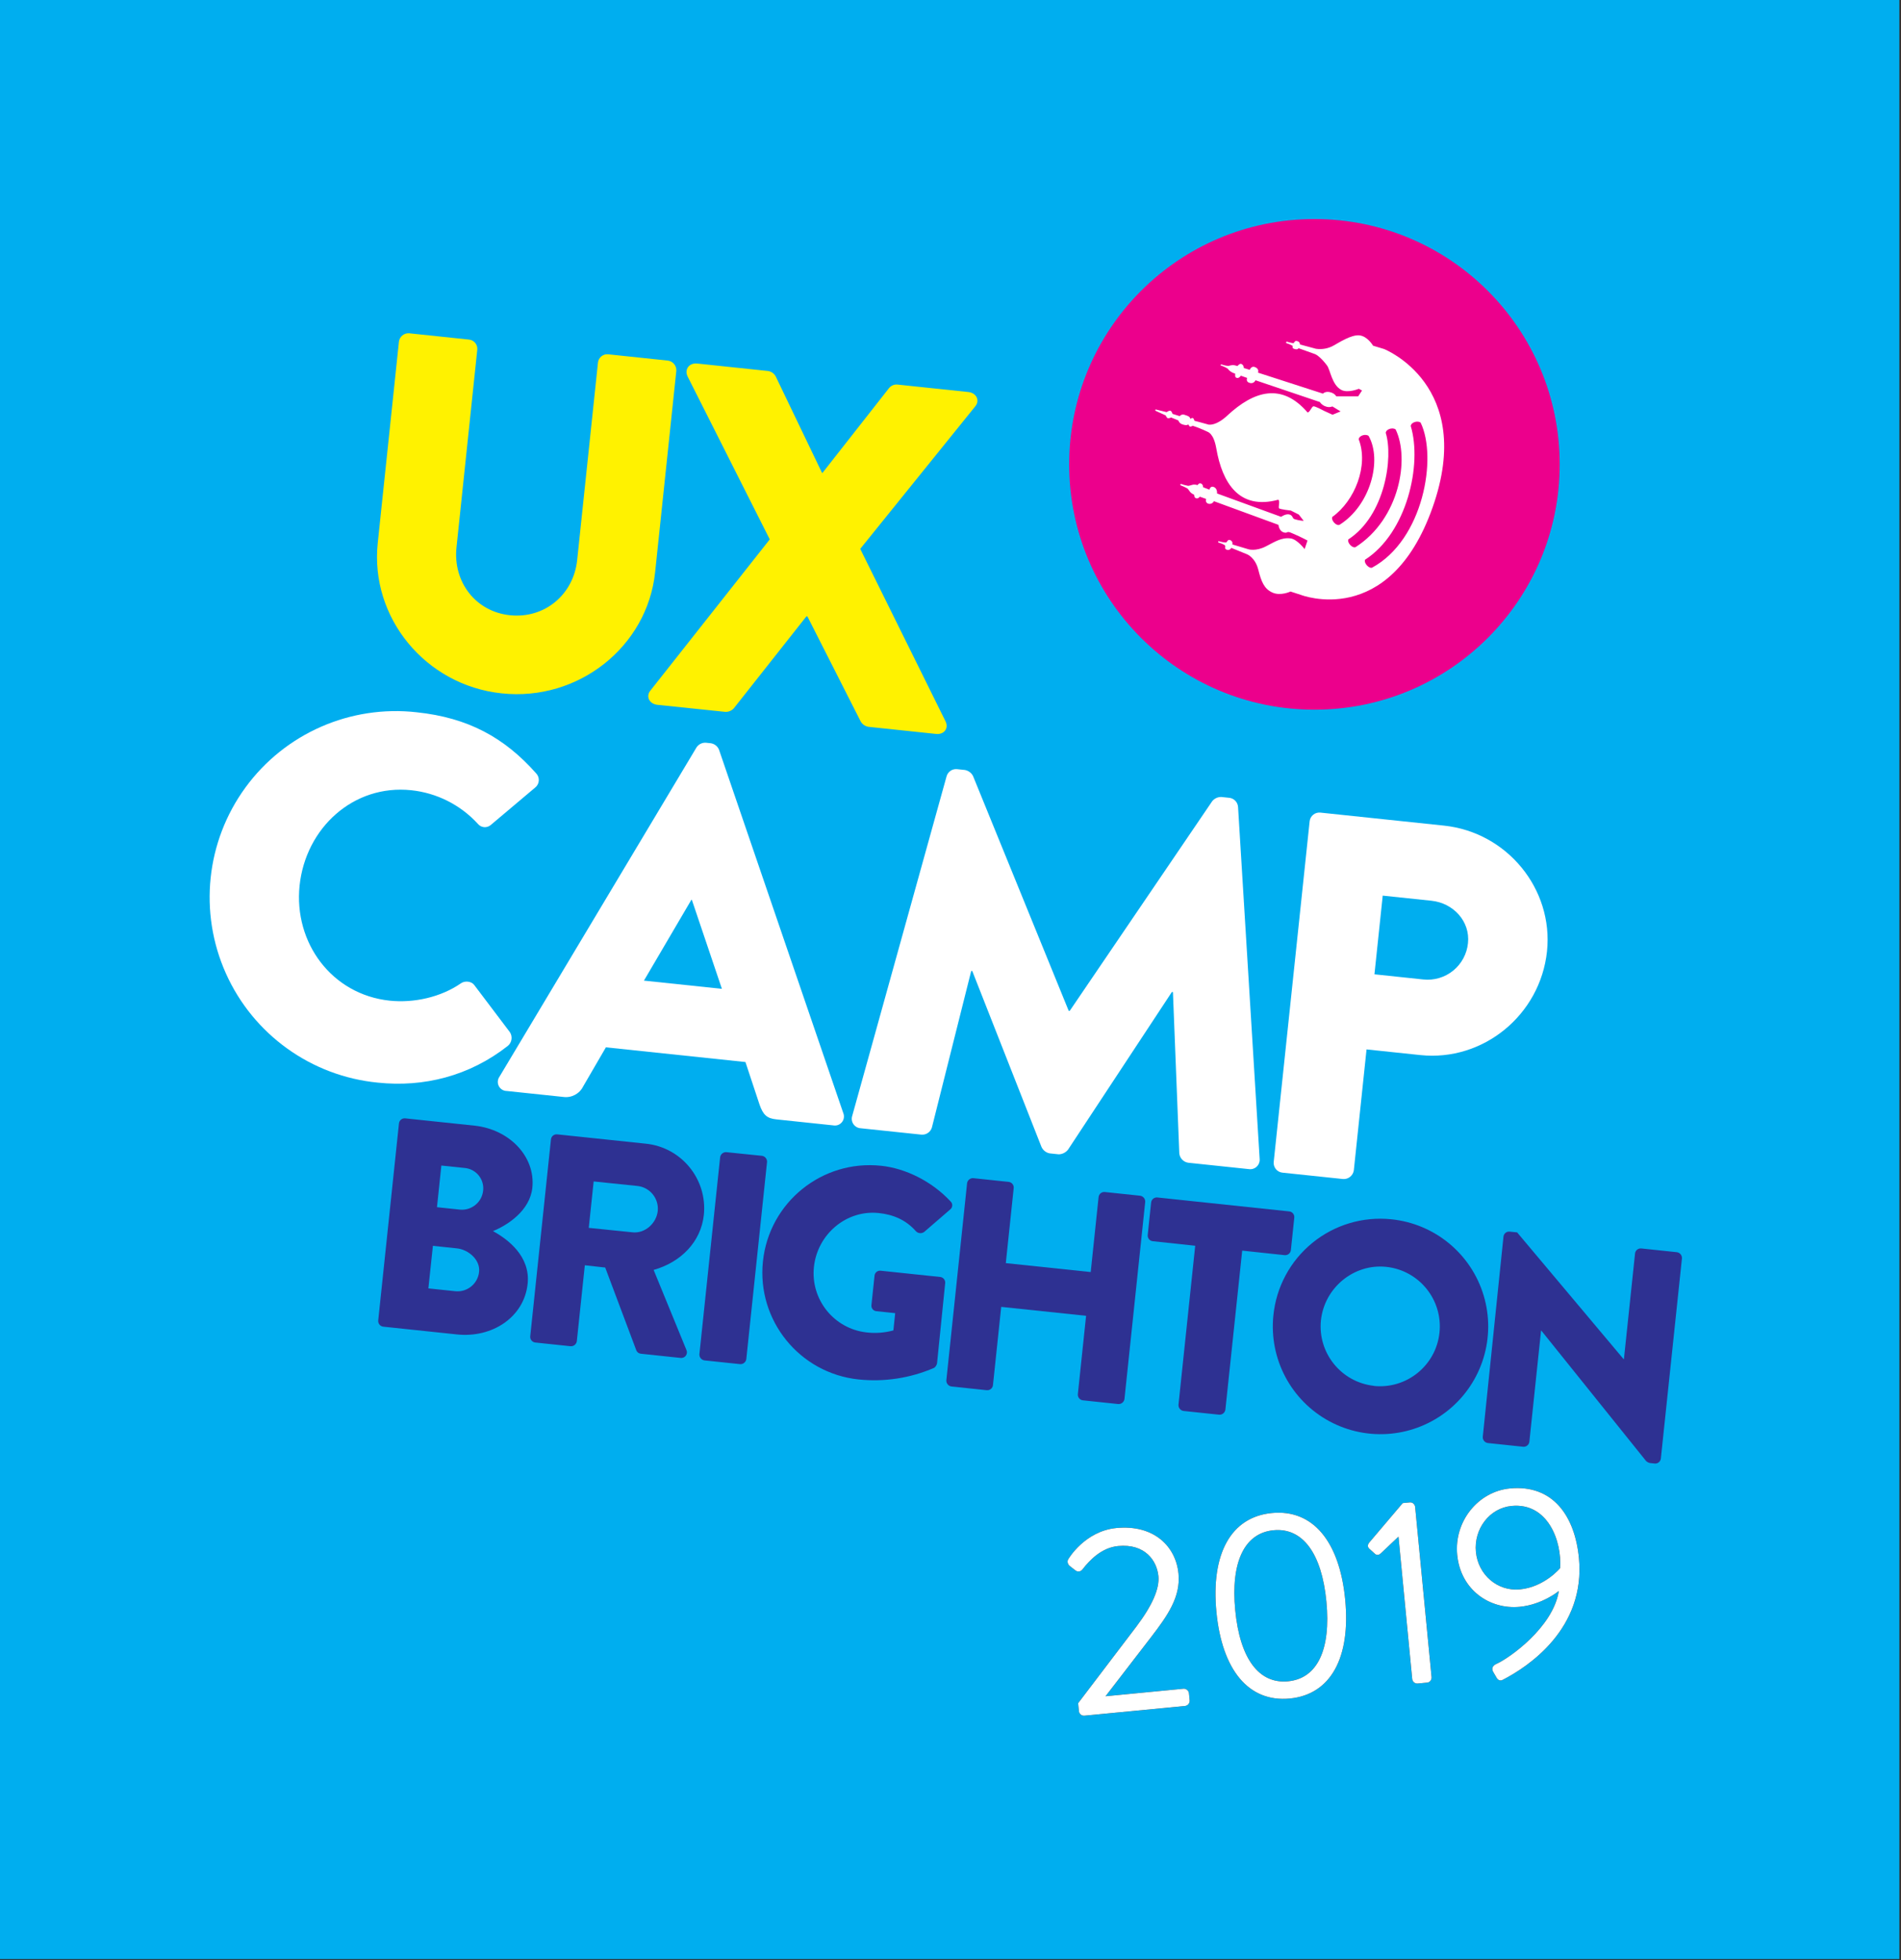 <?xml version="1.0" encoding="UTF-8"?>
<svg width="839px" height="865px" viewBox="0 0 839 865" version="1.1" xmlns="http://www.w3.org/2000/svg" xmlns:xlink="http://www.w3.org/1999/xlink">
    <rect x="0" y="0" width="839" height="865" fill="#333333" stroke="none"/>
    <!-- Generator: Sketch 52.2 (67145) - http://www.bohemiancoding.com/sketch -->
    <title>Slice 1</title>
    <desc>Created with Sketch.</desc>
    <defs>
        <path d="M472.04,744.342 L472.04,740.817 C481.673,730.479 491.189,720.023 500.822,709.685 C508.811,700.992 512.688,693.943 512.688,688.421 C512.688,681.725 508.341,673.501 496.24,673.501 C488.957,673.501 483.2,678.435 479.558,682.312 C478.618,683.252 477.326,683.252 476.386,682.312 L474.037,680.08 C473.332,679.258 473.097,677.966 473.919,677.026 C473.919,677.026 482.26,665.513 496.24,665.513 C513.04,665.513 521.616,676.203 521.616,688.186 C521.616,698.525 515.037,706.161 506.931,714.854 C499.412,722.843 491.894,730.949 484.375,738.938 L518.914,738.938 C520.089,738.938 521.146,739.995 521.146,741.17 L521.146,744.342 C521.146,745.517 520.089,746.574 518.914,746.574 L474.272,746.574 C472.979,746.574 472.04,745.517 472.04,744.342 Z M565.201,747.749 C546.992,747.749 536.654,732.359 536.654,706.631 C536.654,680.903 546.992,665.513 565.201,665.513 C583.411,665.513 593.749,680.903 593.749,706.631 C593.749,732.359 583.411,747.749 565.201,747.749 Z M565.201,740.112 C578.124,740.112 585.408,728.13 585.408,706.631 C585.408,685.367 578.124,673.149 565.201,673.149 C552.278,673.149 544.995,685.367 544.995,706.631 C544.995,728.13 552.278,740.112 565.201,740.112 Z M619.829,744.342 L619.829,681.255 L611.371,687.834 C610.431,688.539 609.491,688.656 608.669,687.716 L606.437,685.249 C605.614,684.309 606.084,683.252 606.672,682.665 L623.119,666.687 L626.291,666.687 C627.466,666.687 628.405,667.745 628.405,668.92 L628.405,744.342 C628.405,745.517 627.466,746.574 626.291,746.574 L622.062,746.574 C620.769,746.574 619.829,745.517 619.829,744.342 Z M655.661,744.577 C655.073,743.167 655.543,741.875 657.775,741.17 C663.062,739.408 683.856,727.777 687.968,711.917 C687.968,711.917 680.214,717.204 670.111,717.204 C656.836,717.204 644.853,707.336 644.853,691.711 C644.853,676.908 656.718,664.808 670.816,664.808 C689.847,664.808 698.189,679.61 698.189,698.29 C698.189,729.539 671.403,743.872 659.538,748.571 C658.363,749.041 657.423,748.454 656.953,747.396 L655.661,744.577 Z M670.933,709.568 C681.859,709.568 689.495,701.931 689.495,701.931 C691.492,690.183 686.91,672.561 670.816,672.561 C660.947,672.561 653.194,681.138 653.194,691.241 C653.194,701.462 661.065,709.568 670.933,709.568 Z" id="path-1"></path>
    </defs>
    <g id="Page-1" stroke="none" stroke-width="1" fill="none" fill-rule="evenodd">
        <g id="uxcamp-brighton">
            <rect id="Rectangle" fill="#00AEEF" x="0" y="0" width="838.27" height="864.42"></rect>
            <circle id="Oval" fill="#EC008C" cx="580.12" cy="204.9" r="108.25"></circle>
            <path d="M610.84,154 L606,152.54 C606,152.54 603.58,148.37 600,147.98 C596.42,147.59 590.85,151.22 588.75,152.38 C586.351,153.769 583.552,154.305 580.81,153.9 L573.75,152 C573.76,151.325 573.312,150.728 572.66,150.55 C571.48,150.16 571.42,150.89 570.86,151.46 C569.822,151.275 568.796,151.025 567.79,150.71 L567.57,151.35 C568.558,151.634 569.511,152.03 570.41,152.53 C570.69,153.23 570.01,153.6 571.41,154.01 C572.81,154.42 573.11,153.65 573.11,153.65 C573.11,153.65 577.74,155.27 580.17,156.17 C581.39,156.61 583.35,158.17 585.67,161.26 C587.16,163.26 587.79,169.75 591.92,172.01 C594.84,173.61 599.72,171.55 599.72,171.55 L601.12,172.31 L599.42,174.9 L589.79,174.9 C589.283,174.104 588.511,173.512 587.61,173.23 C585.1,172.3 583.88,173.69 583.88,173.69 L555.21,164.43 C555.21,164.43 555.97,162.67 553.73,161.92 C552.24,161.41 551.56,163.19 551.56,163.19 L548.93,162.38 C548.994,161.64 548.596,160.937 547.93,160.61 C547.2,160.32 546.62,161.03 546.13,161.51 C544.13,160.89 544.05,161.02 542.13,161.46 C541.022,161.364 539.932,161.118 538.89,160.73 L538.71,161.24 C539.801,161.57 540.844,162.045 541.81,162.65 C542.63,163.744 543.803,164.521 545.13,164.85 C545.18,165.45 544.92,166.44 545.75,166.72 C546.87,167.09 547.64,165.78 547.64,165.78 L550.46,166.78 C550.232,167.163 550.198,167.632 550.369,168.044 C550.541,168.456 550.897,168.762 551.33,168.87 C551.839,169.109 552.423,169.129 552.947,168.925 C553.471,168.721 553.887,168.31 554.1,167.79 L582.5,177.39 C583.147,178.352 584.109,179.059 585.22,179.39 C586.137,179.724 587.145,179.707 588.05,179.34 L591.66,181.54 L588.12,183 L584.45,181.33 C584.45,181.33 580.39,179.15 579.66,179.28 C578.93,179.41 578.08,181.92 577.11,182.02 C565.71,168.76 553.46,172.4 541.65,183.38 C536.84,187.85 533.88,187.38 533.49,187.38 C531.06,186.66 527.16,185.67 527.16,185.67 C527.16,185.67 526.89,184.61 526.45,184.46 C526.01,184.31 525.38,184.85 525.38,184.85 C525.09,183.75 524.38,183.56 522.85,183.06 C522.081,182.721 521.18,182.953 520.67,183.62 L517.48,182.62 C517.48,182.62 517.14,181.43 516.58,181.24 C516.02,181.05 514.87,181.85 514.87,181.85 L510,180.65 L509.87,181.2 L514.46,183.3 C514.46,183.3 514.95,184.43 515.46,184.55 C515.954,184.563 516.443,184.45 516.88,184.22 L520.04,185.51 C520.312,186.256 520.88,186.857 521.61,187.17 C522.67,187.53 523.61,187.83 524.5,187.29 C524.55,187.29 524.79,188.09 525.18,188.22 C525.57,188.35 526.42,187.88 526.42,187.88 C528.519,188.564 530.57,189.386 532.56,190.34 C533.1,190.61 535.62,191.05 536.81,197.87 C539.45,213.11 546.88,225.17 564.14,220.51 C565.04,220.9 564.14,223.69 564.46,224.23 C564.78,224.77 569.71,225.28 569.71,225.28 L573.22,227.05 L575.39,229.83 C573.987,229.736 572.601,229.474 571.26,229.05 C570.36,228.75 570.62,227.5 569.2,227.05 C567.56,226.5 565.41,228.05 565.41,228.05 L537.13,217.74 C537.13,217.74 537.39,215.51 535.67,214.87 C534.12,214.29 533.79,216.07 533.79,216.07 L531,215 C531,215 531,213.67 530,213.32 C529.16,213.04 528.86,213.74 528.51,214.05 C526.51,213.42 525.95,214.21 524.41,214.37 C523.283,214.175 522.175,213.88 521.1,213.49 L520.9,214.07 C521.965,214.475 523.001,214.953 524,215.5 C525.12,216.5 525,217.41 527,218.27 C527.14,218.8 527,219.55 527.92,219.86 C528.84,220.17 529.53,219.16 529.53,219.16 L532.36,220.16 C532.157,220.554 532.143,221.019 532.322,221.424 C532.501,221.83 532.853,222.133 533.28,222.25 C534.264,222.53 535.307,222.067 535.76,221.15 L564.25,231.59 C564.25,231.59 564.43,234.18 566.44,234.87 C568.23,235.47 567.71,234.43 569.28,234.87 C571.935,235.948 574.532,237.163 577.06,238.51 L575.79,242.28 C575.79,242.28 572.5,237.96 569.65,237.58 C565.65,237.05 562.77,238.99 558.71,241.08 C554.29,243.36 551.09,242.39 551.09,242.39 L543.88,240.24 C544.124,239.429 543.682,238.571 542.88,238.3 C541.72,237.91 541.68,239.24 541.06,239.38 C539.943,239.309 538.838,239.104 537.77,238.77 L537.59,239.32 C537.59,239.32 540.47,240.15 540.74,240.82 C540.92,241.27 540.28,242.17 541.4,242.55 C542.179,242.869 543.069,242.504 543.4,241.73 L550.48,244.62 C550.48,244.62 553.99,246.02 555.34,251.37 C556.69,256.72 557.96,259.82 561.56,261.46 C565.16,263.1 569.56,261.01 569.56,261.01 L574.05,262.46 C574.05,262.46 613.15,277.93 632.26,223.93 C651.37,169.93 610.84,154 610.84,154 Z M588,228.1 C598,220.98 604.11,205.32 599.66,193.84 C599.84,192.13 602.76,191.35 604.03,192.34 C610.13,203.09 604.78,223.08 591.17,231.59 C589.74,232.16 587.38,229.61 588,228.1 Z M595.12,237.99 C611.35,227.43 614.97,201.75 611.59,190.99 C611.77,189.28 614.68,188.49 615.96,189.49 C622.16,202.2 617.85,228.85 598.28,241.42 C596.85,242 594.5,239.5 595.09,238 L595.12,237.99 Z M605.62,250.46 C604.22,251.04 601.86,248.46 602.45,246.98 C620.93,235.13 627.75,204.98 622.63,187.98 C622.8,186.27 625.72,185.49 626.99,186.48 C634.45,201.83 628.19,238.2 605.59,250.46 L605.62,250.46 Z" id="Shape" fill="#FFFFFF" fill-rule="nonzero"></path>
            <path d="M176.07,150.72 C176.37,148.5 178.346,146.897 180.58,147.06 L207,149.84 C208.084,149.953 209.077,150.494 209.761,151.343 C210.444,152.191 210.76,153.277 210.64,154.36 L201.47,241.55 C199.88,256.62 209.78,269.85 225.03,271.46 C240.49,273.08 253.15,262.22 254.73,247.15 L263.91,160 C264.146,157.745 266.164,156.107 268.42,156.34 L294.84,159.12 C297.052,159.439 298.644,161.41 298.49,163.64 L289.13,252.56 C285.68,285.28 255.34,309.56 221.41,305.94 C187.69,302.39 163.27,272.4 166.71,239.67 L176.07,150.72 Z" id="Path" fill="#FFF200"></path>
            <path d="M339.73,238 L303.44,166.05 C302.02,163.05 304.07,160.05 307.73,160.41 L339.08,163.71 C340.449,163.956 341.636,164.799 342.32,166.01 L362.8,208.65 L363.01,208.65 L392.36,171.26 C393.24,170.167 394.601,169.577 396,169.68 L427.35,172.98 C431.01,173.36 432.6,176.8 430.35,179.39 L379.66,242.19 L417.26,318.19 C418.88,321.4 416.63,324.19 413.19,323.85 L383.34,320.71 C381.899,320.497 380.631,319.644 379.89,318.39 L356.35,272 L355.92,271.95 L323.86,312.55 C322.879,313.631 321.456,314.203 320,314.1 L290.15,311 C286.5,310.62 284.9,307.18 287.15,304.59 L339.73,238 Z" id="Path" fill="#FFF200"></path>
            <path d="M184,314.3 C206.64,316.69 222.66,325.49 236.57,341.18 C237.434,342.049 237.881,343.248 237.797,344.47 C237.713,345.692 237.105,346.818 236.13,347.56 L216.53,364.08 C215.704,364.759 214.64,365.078 213.577,364.967 C212.513,364.856 211.539,364.324 210.87,363.49 C203.219,355.142 192.781,349.878 181.52,348.69 C155.94,346 134.9,365.36 132.22,390.78 C129.6,416 146.43,438.85 172,441.54 C182.64,442.66 194.6,440.02 203.49,433.84 C205.22,432.65 208.16,432.96 209.35,434.69 L225,455.39 C226.33,457.343 225.953,459.987 224.13,461.49 C207.13,474.85 186.94,479.83 166.79,477.71 C137.403,474.874 111.797,456.488 99.716,429.55 C87.635,402.611 90.937,371.262 108.365,347.431 C125.793,323.6 154.667,310.952 184,314.3 Z" id="Path" fill="#FFFFFF"></path>
            <path d="M220.44,475.09 L307.39,329.81 C308.288,328.429 309.855,327.632 311.5,327.72 L313.76,327.96 C315.387,328.221 316.753,329.325 317.35,330.86 L372.15,491.06 C372.738,492.427 372.518,494.008 371.579,495.163 C370.641,496.318 369.139,496.856 367.68,496.56 L342.54,493.91 C338.47,493.48 336.8,491.91 335.22,487.4 L329,468.62 L267.41,462.13 L257.35,479.43 C255.724,482.667 252.219,484.512 248.63,484.02 L223.72,481.4 C222.222,481.405 220.847,480.574 220.156,479.245 C219.466,477.916 219.575,476.313 220.44,475.09 Z M318.61,436.32 L305.35,397.06 L305.12,397.06 L284.2,432.7 L318.61,436.32 Z" id="Shape" fill="#FFFFFF" fill-rule="nonzero"></path>
            <path d="M417.76,342.58 C418.3,340.59 420.161,339.251 422.22,339.37 L425.84,339.75 C427.397,340.029 428.733,341.021 429.45,342.43 L471.66,446 L472.11,446.05 L535,353.53 C535.992,352.298 537.509,351.608 539.09,351.67 L542.71,352.05 C544.748,352.359 546.291,354.052 546.41,356.11 L555.94,511.32 C556.069,512.612 555.59,513.891 554.643,514.78 C553.697,515.669 552.392,516.068 551.11,515.86 L524.4,513.05 C522.316,512.735 520.706,511.055 520.48,508.96 L517.67,437.76 L517.21,437.71 L471.4,507.24 C470.413,508.525 468.899,509.296 467.28,509.34 L463.21,508.91 C461.61,508.584 460.27,507.498 459.62,506 L429.1,428.44 L428.64,428.44 L411.3,497.48 C410.704,499.528 408.733,500.86 406.61,500.65 L379.9,497.84 C378.604,497.777 377.412,497.115 376.671,496.05 C375.931,494.985 375.727,493.636 376.12,492.4 L417.76,342.58 Z" id="Path" fill="#FFFFFF"></path>
            <path d="M578,362.42 C578.116,361.277 578.682,360.228 579.573,359.504 C580.465,358.779 581.608,358.44 582.75,358.56 L637.32,364.3 C665.17,367.24 685.65,392.3 682.76,419.8 C679.76,447.94 654.52,468.46 626.89,465.55 L603.12,463.05 L597.51,516.38 C597.185,518.718 595.105,520.404 592.75,520.24 L566,517.43 C564.857,517.312 563.809,516.743 563.086,515.85 C562.364,514.956 562.027,513.812 562.15,512.67 L578,362.42 Z M628.12,432.18 C632.876,432.703 637.643,431.3 641.357,428.284 C645.072,425.269 647.424,420.892 647.89,416.13 C648.89,406.6 641.51,398.48 631.77,397.45 L610.26,395.19 L606.61,429.91 L628.12,432.18 Z" id="Shape" fill="#FFFFFF" fill-rule="nonzero"></path>
            <path d="M176.08,495.7 C176.227,494.327 177.456,493.33 178.83,493.47 L209.36,496.68 C224.81,498.31 236.36,510.28 234.95,524.07 C233.89,534.18 224.07,540.58 217.57,543.22 C224.21,546.84 234.15,554.39 232.87,566.47 C231.33,581.18 217.24,590.47 201.65,588.81 L169.16,585.39 C167.785,585.238 166.79,584.006 166.93,582.63 L176.08,495.7 Z M201,569.75 C206.255,570.255 210.929,566.414 211.45,561.16 C212,555.91 206.78,551.38 201.67,550.84 L191.06,549.72 L189.06,568.5 L201,569.75 Z M203.07,533.75 C208.215,534.19 212.754,530.401 213.24,525.26 C213.49,522.85 212.758,520.441 211.209,518.578 C209.66,516.714 207.425,515.554 205.01,515.36 L194.79,514.29 L192.86,532.67 L203.07,533.75 Z" id="Shape" fill="#2E3192" fill-rule="nonzero"></path>
            <path d="M243.16,502.76 C243.228,502.099 243.556,501.493 244.072,501.074 C244.588,500.656 245.249,500.46 245.91,500.53 L285.08,504.65 C300.777,506.285 312.204,520.295 310.65,536 C309.38,548.08 300.37,557 288.48,560.35 L302.92,595.59 C303.334,596.426 303.248,597.423 302.697,598.175 C302.146,598.928 301.222,599.312 300.3,599.17 L282.87,597.33 C281.999,597.26 281.234,596.725 280.87,595.93 L267.11,559.3 L258.11,558.3 L254.58,591.78 C254.399,593.136 253.194,594.117 251.83,594.02 L236.24,592.38 C234.866,592.228 233.874,590.994 234.02,589.62 L243.16,502.76 Z M279.24,543.76 C284.61,544.33 289.72,539.82 290.3,534.31 C290.827,528.831 286.869,523.939 281.4,523.31 L262.01,521.31 L259.85,541.79 L279.24,543.76 Z" id="Shape" fill="#2E3192" fill-rule="nonzero"></path>
            <path d="M317.83,510.62 C318.016,509.268 319.219,508.293 320.58,508.39 L336.3,510 C337.651,510.196 338.623,511.398 338.53,512.76 L329.38,599.69 C329.194,601.042 327.991,602.017 326.63,601.92 L310.91,600.27 C309.557,600.079 308.582,598.873 308.68,597.51 L317.83,510.62 Z" id="Path" fill="#2E3192"></path>
            <path d="M388.82,514.38 C399.82,515.53 411.4,521.38 419.49,530.08 C420.008,530.539 420.295,531.204 420.274,531.896 C420.253,532.587 419.925,533.234 419.38,533.66 L407.87,543.6 C406.784,544.387 405.29,544.286 404.32,543.36 C399.82,538.24 394.24,535.92 387.82,535.25 C373.54,533.75 360.74,544.61 359.22,559.06 C357.717,573.415 368.069,586.297 382.41,587.92 C386.39,588.395 390.424,588.096 394.29,587.04 L395.09,579.43 L386.84,578.56 C386.189,578.522 385.581,578.22 385.158,577.724 C384.735,577.227 384.533,576.579 384.6,575.93 L385.97,562.93 C386.016,562.26 386.339,561.64 386.86,561.217 C387.381,560.794 388.055,560.607 388.72,560.7 L415.05,563.47 C416.372,563.671 417.299,564.881 417.15,566.21 L413.56,601.55 C413.404,602.353 412.951,603.068 412.29,603.55 C401.787,608.106 390.285,609.87 378.9,608.67 C352.865,605.931 333.981,582.605 336.72,556.57 C339.459,530.535 362.785,511.651 388.82,514.39 L388.82,514.38 Z" id="Path" fill="#2E3192"></path>
            <path d="M426.82,522.09 C427.006,520.738 428.209,519.763 429.57,519.86 L445.16,521.5 C445.823,521.568 446.431,521.898 446.85,522.416 C447.268,522.934 447.463,523.598 447.39,524.26 L443.91,557.35 L481.38,561.29 L484.86,528.2 C485.007,526.827 486.236,525.83 487.61,525.97 L503.2,527.61 C504.553,527.801 505.528,529.007 505.43,530.37 L496.28,617.29 C496.094,618.643 494.893,619.622 493.53,619.53 L477.94,617.89 C476.562,617.743 475.564,616.508 475.71,615.13 L479.34,580.59 L441.88,576.65 L438.24,611.19 C438.093,612.563 436.864,613.56 435.49,613.42 L419.9,611.78 C418.549,611.584 417.577,610.382 417.67,609.02 L426.82,522.09 Z" id="Path" fill="#2E3192"></path>
            <path d="M527.5,549.68 L508.76,547.68 C508.099,547.61 507.493,547.279 507.077,546.761 C506.66,546.243 506.467,545.581 506.54,544.92 L508.04,530.61 C508.187,529.232 509.422,528.234 510.8,528.38 L569,534.53 C570.378,534.677 571.376,535.912 571.23,537.29 L569.72,551.6 C569.573,552.973 568.344,553.97 566.97,553.83 L548.24,551.83 L540.82,622 C540.629,623.349 539.429,624.322 538.07,624.23 L522.35,622.58 C520.994,622.394 520.017,621.185 520.12,619.82 L527.5,549.68 Z" id="Path" fill="#2E3192"></path>
            <path d="M614,538 C633.141,539.909 649.244,553.167 654.792,571.585 C660.341,590.004 654.241,609.95 639.34,622.115 C624.439,634.279 603.675,636.263 586.74,627.14 C569.805,618.016 560.039,599.586 562,580.45 C563.247,567.917 569.432,556.396 579.188,548.431 C588.945,540.466 601.471,536.713 614,538 Z M606.27,611.53 C620.776,613.063 633.777,602.546 635.31,588.04 C636.843,573.534 626.326,560.533 611.82,559 C597.54,557.49 584.5,568.2 582.98,582.65 C581.555,597.022 591.947,609.87 606.3,611.48 L606.27,611.53 Z" id="Shape" fill="#2E3192" fill-rule="nonzero"></path>
            <path d="M663.57,545.55 C663.761,544.226 664.972,543.295 666.3,543.45 L669.58,543.79 L716.58,599.72 L716.71,599.72 L721.62,553.11 C721.762,551.733 722.992,550.73 724.37,550.87 L740.09,552.53 C741.442,552.716 742.417,553.919 742.32,555.28 L733,643.67 C732.799,644.992 731.589,645.919 730.26,645.77 L728.16,645.55 C727.557,645.405 726.998,645.117 726.53,644.71 L680.27,587.14 L680.14,587.14 L674.98,636.14 C674.833,637.513 673.604,638.51 672.23,638.37 L656.64,636.73 C655.29,636.544 654.317,635.339 654.42,633.98 L663.57,545.55 Z" id="Path" fill="#2E3192"></path>
            <g id="2019" transform="translate(585.114, 706.771) rotate(-5.51) translate(-585.114, -706.771) ">
                <use fill="#000000" xlink:href="#path-1"></use>
                <use fill="#FFFFFF" xlink:href="#path-1"></use>
            </g>
        </g>
    </g>
</svg>